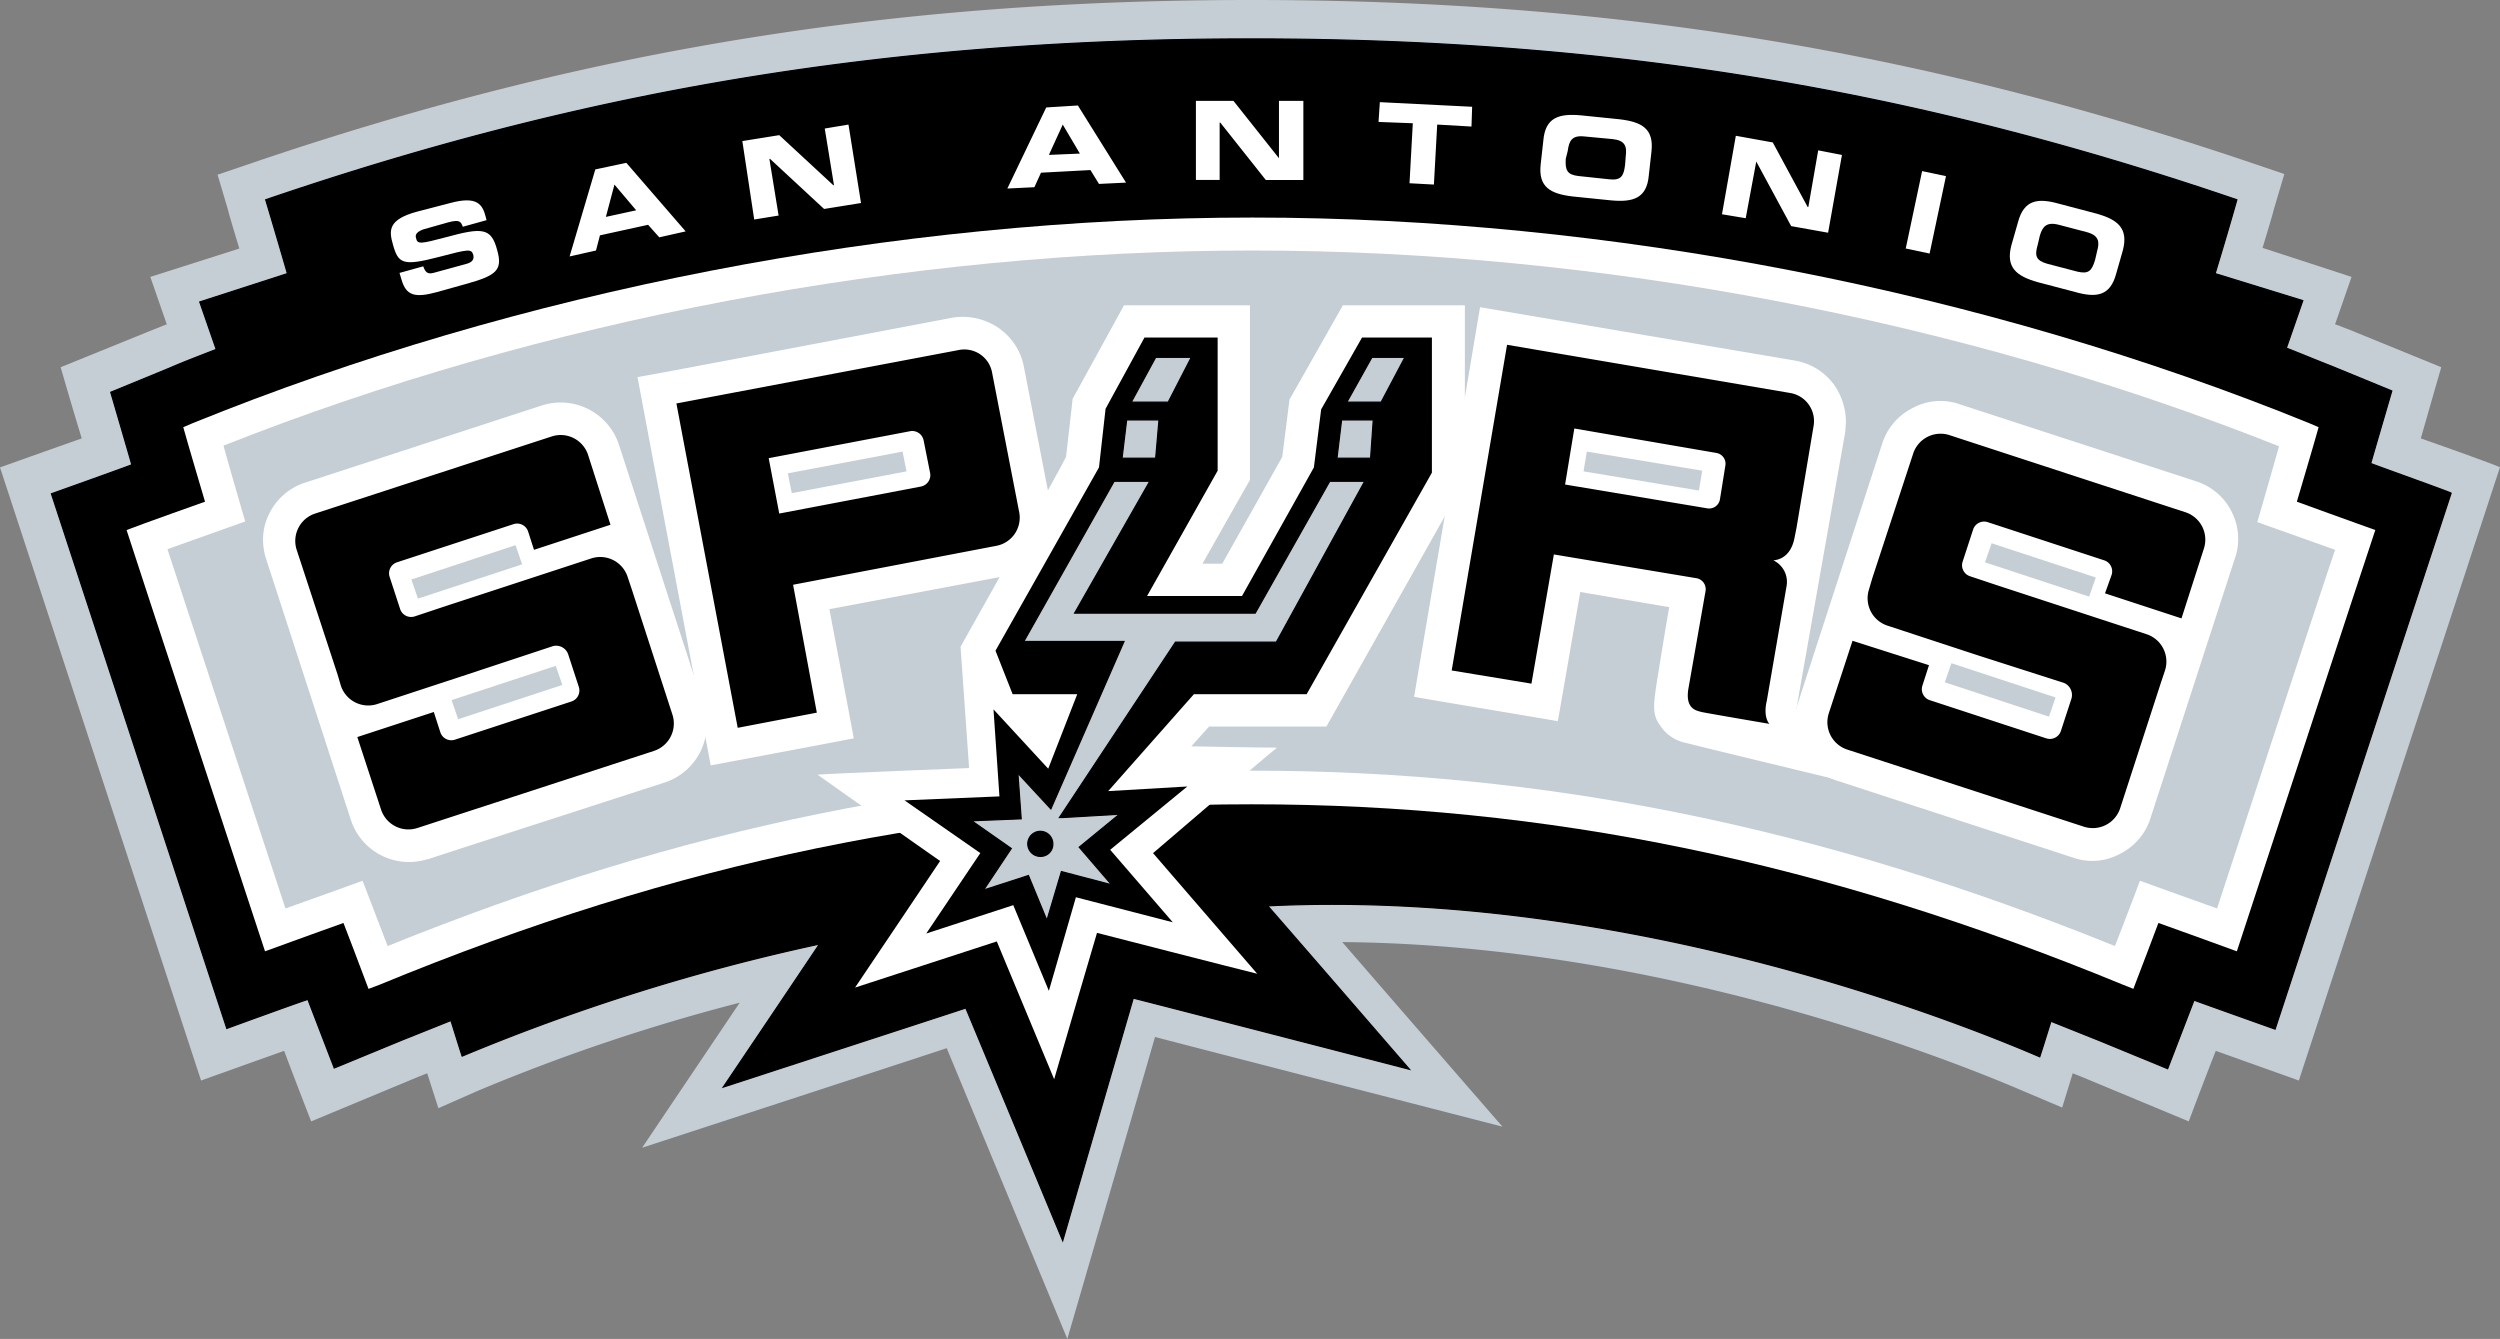 <svg xmlns="http://www.w3.org/2000/svg" width="472.556" height="253.092" data-name="san antonio spurs" id="san-antonio-spurs"><rect width="100%" height="100%" fill="#808080" stroke="none"/><path fill="#c4ced4" d="M457.585 82.869c1.5-5.234 3.863-13.458 3.863-13.458l-17.7-7.228c-.748-.249-1.5-.623-2.368-.872l3.115-8.972-16.823-5.483c1.371-4.486 2.119-7.1 2.119-7.228l1.999-6.728-6.6-2.243C362.5 9.471 304.309 0 236.519 0 168.6 0 110.409 9.471 47.727 30.78l-6.6 2.243 1.994 6.729c0 .125.748 2.742 2.118 7.228l-16.827 5.358 3.115 8.972c-.748.249-1.5.623-2.243.872L11.465 69.41s2.368 8.225 3.988 13.458C10.468 84.613 0 88.352 0 88.352l38.007 115.891s10.094-3.614 15.7-5.608a1317.126 1317.126 0 0 0 5.109 13.334l20.063-8.349 1.869-.748 2.118 6.6 7.352-3.24a359.639 359.639 0 0 1 49.6-16.7c-8.972 13.334-18.443 27.415-18.443 27.415s52.338-17.072 57.572-18.817c1.869 4.486 22.8 54.955 22.8 54.955s15.2-52.214 16.574-57.074C222.562 197.14 284 212.966 284 212.966s-17.446-20.063-30.281-34.892c59.192.5 112.776 21.309 128.727 28.163l7.352 3.115 1.994-6.48 1.869.748 20.063 8.349s2.742-7.352 5.109-13.334a9966.51 9966.51 0 0 1 15.7 5.608l38.006-115.891c.5 0-9.969-3.738-14.954-5.483" data-name="Path 3445"></path><path d="M448.115 87.604c.125-.5 3.988-13.708 3.988-13.708l-11.215-4.611c-2.866-1.122-5.857-2.368-8.723-3.489l3.115-8.972-16.574-5.109c2.617-8.6 4.112-13.957 4.112-13.957C365.12 18.069 308.172 7.352 236.52 7.352s-128.6 10.717-186.3 30.406c0 0 1.62 5.358 4.112 13.957l-16.574 5.358 3.115 8.972c-2.866 1.122-5.857 2.243-8.723 3.489l-11.215 4.611s3.863 13.207 3.985 13.707c-.872.374-15.2 5.483-15.2 5.483l33.148 101.064s14.7-5.358 15.328-5.483l4.985 12.96 12.709-5.234 9.346-3.738c1.122 3.614 1.869 5.982 2.118 6.729a386.713 386.713 0 0 1 67.542-21.181c-7.851 11.714-18.194 27.041-18.194 27.041s45.111-14.7 45.858-14.954c.374.872 18.318 43.989 18.318 43.989s13.085-44.986 13.334-45.858c1.122.249 52.214 13.458 52.214 13.458s-16.7-19.315-26.792-30.9c69.41-3.365 133.712 23.3 145.924 28.537.249-.748 1-3.115 2.118-6.729l9.346 3.738 12.711 5.234 4.985-12.96c.623.249 15.328 5.483 15.328 5.483l33.274-101.32c0-.125-14.331-5.234-15.2-5.608" data-name="Path 3446"></path><path fill="none" stroke="#000" stroke-miterlimit="3.864" stroke-width=".225" d="M448.115 87.604c.125-.5 3.988-13.708 3.988-13.708l-11.215-4.611c-2.866-1.122-5.857-2.368-8.723-3.489l3.115-8.972-16.574-5.109c2.617-8.6 4.112-13.957 4.112-13.957C365.12 18.069 308.172 7.352 236.52 7.352s-128.6 10.717-186.3 30.406c0 0 1.62 5.358 4.112 13.957l-16.574 5.358 3.115 8.972c-2.866 1.122-5.857 2.243-8.723 3.489l-11.215 4.611s3.863 13.207 3.985 13.707c-.872.374-15.2 5.483-15.2 5.483l33.148 101.064s14.7-5.358 15.328-5.483l4.985 12.96 12.709-5.234 9.346-3.738c1.122 3.614 1.869 5.982 2.118 6.729a386.713 386.713 0 0 1 67.542-21.181c-7.851 11.714-18.194 27.041-18.194 27.041s45.111-14.7 45.858-14.954c.374.872 18.318 43.989 18.318 43.989s13.085-44.986 13.334-45.858c1.122.249 52.214 13.458 52.214 13.458s-16.7-19.315-26.792-30.9c69.41-3.365 133.712 23.3 145.924 28.537.249-.748 1-3.115 2.118-6.729l9.346 3.738 12.711 5.234 4.985-12.96c.623.249 15.328 5.483 15.328 5.483l33.274-101.32c0-.125-14.331-5.234-15.2-5.608Z" data-name="Path 3447"></path><path fill="#fff" d="m36.387 80.003-1.745.748c.748 2.742 4.112 14.081 4.112 14.081s-11.962 4.237-14.828 5.358c1.122 3.614 24.923 75.766 26.169 79.629 2.991-1.122 14.829-5.358 14.829-5.358s3.738 9.72 4.735 12.461l1.994-.748c56.45-23.3 108.913-34.144 164.865-34.144s108.29 10.841 164.865 34.144c0 0 1 .374 1.869.748 1.122-2.866 4.735-12.461 4.735-12.461s11.838 4.237 14.829 5.358c1.246-3.738 24.923-76.015 26.169-79.629-2.866-1-14.829-5.358-14.829-5.358s3.365-11.34 4.112-14.081l-1.742-.748c-61.56-25.048-132.591-38.88-199.758-38.88-67.542 0-138.696 13.832-200.381 38.88" data-name="Path 3448"></path><path fill="#c4ced4" d="M419.079 171.719c-4.237-1.5-14.58-5.234-14.58-5.234s-3.24 8.6-4.735 12.337c-55.7-22.555-107.792-33.148-163.245-33.148s-107.543 10.593-163.246 33.149c-1.371-3.614-4.735-12.337-4.735-12.337s-10.343 3.738-14.58 5.234c-2.243-6.854-20.188-61.436-22.306-67.916 4.237-1.5 14.7-5.234 14.7-5.234s-2.986-10.216-4.108-14.33c60.065-23.801 128.976-36.886 194.524-36.886 65.173 0 133.961 13.085 194.025 37.011-1.122 3.988-4.112 14.331-4.112 14.331s10.468 3.738 14.7 5.234c-2.243 6.48-20.063 60.937-22.306 67.79" data-name="Path 3449"></path><path fill="#fff" d="m339.45 134.583 9.346-52.961.125-1.869a12.346 12.346 0 0 0-2.118-6.854 11.546 11.546 0 0 0-7.477-4.735L279.76 58.07l-4.112 24.424s-7.975 46.855-8.349 49.223c3.365.623 23.8 3.988 27.166 4.611.623-3.489 4.237-24.424 4.237-24.424l16.819 2.866-.374 2.118s-2.368 14.081-2.368 14.954c-.374 3.24.249 4.237 1.246 5.608a7.5 7.5 0 0 0 4.735 2.991c-.249 0 28.163 6.854 28.163 6.854Zm-18.318-41.87-21.811-3.614.623-3.738 21.811 3.609Zm-188.168 40.5-15.951-49.1a11.606 11.606 0 0 0-14.58-7.477L57.696 91.218a11.4 11.4 0 0 0-6.729 5.732 10.816 10.816 0 0 0-1.246 5.234 12.234 12.234 0 0 0 .623 3.614l15.951 49.1a11.555 11.555 0 0 0 14.58 7.477.435.435 0 0 1-.249.125c.374-.125 3.738-1.246 44.986-14.58a11.524 11.524 0 0 0 7.352-14.7m-53.959-20.07-1.246-3.614 19.689-6.48 1.247 3.614Zm7.6 22.8-1.244-3.61 19.689-6.48 1.246 3.61Z" data-name="Path 3450"></path><path fill="#fff" d="m198.635 95.579-5.109-26.294a11.456 11.456 0 0 0-4.86-7.352 11.976 11.976 0 0 0-8.723-1.869s-55.578 10.592-59.441 11.215c.5 2.742 11.215 59.441 11.215 59.441l1.5 7.975 1.122 5.982s23.8-4.486 27.041-5.109c-.623-3.489-4.611-24.424-4.611-24.424l32.4-6.106a12.221 12.221 0 0 0 7.477-4.86 11.077 11.077 0 0 0 1.994-6.854v-1.745Zm-48.973-2.368-.748-3.738 21.688-4.112.748 3.738-21.688 4.112Z" data-name="Path 3451"></path><path fill="#fff" d="M181.563 122.247c.125 1.869 1.62 22.929 1.62 22.929s-25.3 1-28.661 1.246c2.742 1.994 23.178 16.325 23.178 16.325s-14.206 21.184-16.075 23.926c3.115-1 26.792-8.723 26.792-8.723l10.842 26.047c.872-3.115 8.1-27.664 8.1-27.664s26.668 6.854 30.281 7.726l-19.689-22.8s20.935-17.945 23.428-19.938c-2.866 0-16.2-.249-16.2-.249l3.365-3.738h22.178l26.169-46.481V57.697H253.84l-10.094 17.82s-1.122 8.972-1.371 10.841c-1 1.745-8.723 15.577-11.34 20.188h-3.738c3.863-6.854 8.972-15.826 8.972-15.826V57.697h-23.8l-9.721 17.7s-1 8.972-1.246 10.966c-.748 1.745-19.938 35.889-19.938 35.889" data-name="Path 3452"></path><path d="m257.454 63.803-7.726 13.583-1.371 10.966-13.586 24.3h-17.942l13.334-23.677V63.803h-13.832l-7.352 13.458-1.246 11.091-19.562 34.643 3.24 8.225h12.212l-5.486 14.083-10.343-11.215 1.122 16.449-17.945.748 14.331 9.969-10.218 15.2 16.449-5.358 6.729 16.2 5.109-17.693 18.318 4.735-11.838-13.709 14.58-11.963-14.954.872 16.2-18.318h21.309l23.677-41.871V63.803Z" data-name="Path 3453"></path><path fill="#fff" d="M421.821 96.701a11.334 11.334 0 0 0-6.73-5.73l-44.737-14.58a10.963 10.963 0 0 0-8.848.748 11.334 11.334 0 0 0-5.732 6.729l-15.951 49.1a11.579 11.579 0 0 0-.623 3.614 11.159 11.159 0 0 0 1.246 5.234 11.335 11.335 0 0 0 6.729 5.732l44.737 14.58a10.963 10.963 0 0 0 8.848-.748 11.335 11.335 0 0 0 5.732-6.729l15.951-49.1a11.269 11.269 0 0 0-.623-8.848m-34.519 38.754-19.689-6.48 1.246-3.614 19.689 6.48Zm7.6-22.68-19.689-6.48 1.246-3.614 19.689 6.48Z" data-name="Path 3454"></path><path fill="#c4ced4" d="m259.323 67.541-4.735 8.474h6.48l4.486-8.474Z" data-name="Path 3455"></path><path fill="none" stroke="#000" stroke-miterlimit="3.864" stroke-width=".225" d="m259.323 67.541-4.735 8.474h6.48l4.486-8.474Z" data-name="Path 3456"></path><path fill="#c4ced4" d="M225.179 67.541h-6.729l-4.611 8.474h6.978Z" data-name="Path 3457"></path><path fill="none" stroke="#000" stroke-miterlimit="3.864" stroke-width=".225" d="M225.179 67.541h-6.729l-4.611 8.474h6.978Z" data-name="Path 3458"></path><path fill="#c4ced4" d="M237.266 115.892h-34.144l14.206-24.923h-6.729l-17.072 30.281h18.941l-13.832 31.652-6.231-6.729.623 8.6-9.346.374 7.477 5.234-5.234 7.851 8.474-2.742 3.489 8.474 2.742-9.221 9.471 2.492-6.106-7.1 7.6-6.231-10.592.623h-.748l21.932-33.147h19.066l16.699-30.411h-6.6Zm-40.624 45.983a2.368 2.368 0 1 1 2.368-2.368 2.291 2.291 0 0 1-2.368 2.368" data-name="Path 3459"></path><path fill="none" stroke="#000" stroke-miterlimit="3.864" stroke-width=".225" d="M237.266 115.892h-34.144l14.206-24.923h-6.729l-17.072 30.281h18.941l-13.832 31.652-6.231-6.729.623 8.6-9.346.374 7.477 5.234-5.234 7.851 8.474-2.742 3.489 8.474 2.742-9.221 9.471 2.492-6.106-7.1 7.6-6.231-10.592.623h-.748l21.932-33.147h19.066l16.699-30.411h-6.6Zm-40.624 45.983a2.368 2.368 0 1 1 2.368-2.368 2.291 2.291 0 0 1-2.368 2.368Z" data-name="Path 3460"></path><path fill="#c4ced4" d="M219.072 79.38h-6.106l-.872 7.228h6.355Z" data-name="Path 3461"></path><path fill="none" stroke="#000" stroke-miterlimit="3.864" stroke-width=".225" d="M219.072 79.38h-6.106l-.872 7.228h6.355Z" data-name="Path 3462"></path><path fill="#c4ced4" d="M252.719 86.608h6.355l.5-7.228h-5.982Z" data-name="Path 3463"></path><path fill="none" stroke="#000" stroke-miterlimit="3.864" stroke-width=".225" d="M252.719 86.608h6.355l.5-7.228h-5.982Z" data-name="Path 3464"></path><path fill="#fff" d="M75.893 52.837c.872 3.115 2.617 3.489 6.729 2.368l5.358-1.5c5.857-1.62 7.1-2.617 5.982-6.48-1.122-4.237-2.866-4.237-9.72-2.368-4.735 1.246-5.358 1.371-5.608.125-.249-.748.374-1.246 1.371-1.62l4.86-1.371c1.994-.5 2.243-.125 2.617.872l4.486-1.246-.125-.5c-.623-2.492-1.62-4.112-6.729-2.742l-6.231 1.62c-5.608 1.5-5.358 3.614-4.611 6.231 1 3.614 1.869 4.112 8.6 2.368 5.732-1.5 6.231-1.62 6.6-.374.249 1.122-.623 1.5-1.62 1.745l-5.483 1.5c-1.246.374-1.869.374-2.368-1.122l-4.486 1.246.374 1.246Zm31.777-4.362 4.985-1.122.748-2.866 9.1-1.994 2.118 2.368 4.985-1.122-11.215-12.96-5.863 1.247-4.86 16.449Zm8.474-13.583 4.112 4.86-5.732 1.246 1.62-6.106Zm26.418 6.6 4.611-.748-1.745-10.717h.125l10.218 9.471 6.978-1.122-2.368-14.829-4.486.748 1.745 10.717h-.125l-10.222-9.466-6.976 1.12Zm47.852-5.857 5.109-.249 1.246-2.742 9.346-.5 1.618 2.622 5.109-.249-9.1-14.58-5.982.374-7.352 15.328Zm10.468-12.088 3.24 5.483-5.857.249 2.617-5.732Zm25.172 10.468h4.486V23.178h.125l8.6 10.841h7.1V19.066h-4.612v10.841l-8.6-10.841h-7.1Zm34.518-10.966 6.48.249-.623 11.34 4.611.249.623-11.34 6.48.374.125-3.738-17.446-.872Zm30.655 7.975c-.5 4.362 1.869 5.608 5.982 6.106l7.352.748c4.112.374 6.729-.374 7.1-4.735l.5-4.486c.5-4.362-1.869-5.608-5.982-6.106l-7.352-.748c-4.112-.374-6.729.374-7.1 4.735l-.5 4.486m5.109-2.492c.249-1.869.748-2.991 3.115-2.742l5.358.5c2.368.249 2.742 1.371 2.492 3.24l-.125 1.62c-.249 2.118-.748 2.991-2.991 2.742l-5.857-.623c-2.118-.249-2.492-1.122-2.368-3.24l.374-1.5ZM325.493 40.5l4.486.748 1.994-10.717 6.6 12.212 6.978 1.246 2.617-14.7-4.486-.872-1.869 10.717h-.12l-6.6-12.212-6.982-1.256Z" data-name="Path 3465"></path><path fill="#fff" d="m360.227 46.971 3.097-14.63 4.51.955-3.096 14.63Z" data-name="Path 3466"></path><path fill="#fff" d="M380.199 46.357c-1.122 4.237 1 5.857 4.985 6.978l7.1 1.869c3.988 1.122 6.6.748 7.726-3.489l1.246-4.362c1.122-4.237-1-5.857-4.985-6.978l-7.1-1.869c-3.988-1.122-6.6-.748-7.726 3.489l-1.246 4.362m5.358-1.745c.5-1.745 1.246-2.742 3.614-2.118l5.234 1.371c2.368.623 2.492 1.869 1.994 3.614l-.374 1.62c-.623 2.118-1.246 2.742-3.365 2.243l-5.732-1.5c-2.118-.623-2.368-1.5-1.745-3.614l.374-1.62Z" data-name="Path 3467"></path><path d="m88.352 127.48-17.072 5.608a5.448 5.448 0 0 1-6.854-3.489l-.623-2.118-7.726-23.553a5.448 5.448 0 0 1 3.489-6.855l44.737-14.58a5.448 5.448 0 0 1 6.854 3.489l4.237 13.209-14.456 4.737-1.122-3.489a2.187 2.187 0 0 0-2.741-1.366l-22.057 7.223a2.187 2.187 0 0 0-1.371 2.742l1.994 6.106a2.187 2.187 0 0 0 2.742 1.371l5.234-1.745 28.163-9.221a5.448 5.448 0 0 1 6.854 3.489l.872 2.617 7.6 23.428a5.448 5.448 0 0 1-3.489 6.854l-44.737 14.58a5.448 5.448 0 0 1-6.852-3.491l-4.486-13.708 14.455-4.735 1.246 3.863a2.187 2.187 0 0 0 2.742 1.371l22.057-7.228a2.187 2.187 0 0 0 1.371-2.742l-1.994-6.106a2.412 2.412 0 0 0-2.866-1.62l-16.2 5.358Zm301.817 1.62a2.472 2.472 0 0 1 1.371 2.991l-1.994 6.106a2.187 2.187 0 0 1-2.742 1.371l-22.057-7.228a2.187 2.187 0 0 1-1.371-2.742l1.246-3.863-14.455-4.611-4.486 13.708a5.448 5.448 0 0 0 3.489 6.854l44.737 14.58a5.448 5.448 0 0 0 6.854-3.489l7.6-23.428.872-2.617a5.448 5.448 0 0 0-3.489-6.854l-28.163-9.221-5.234-1.745a2.187 2.187 0 0 1-1.369-2.739l1.994-6.106a2.187 2.187 0 0 1 2.742-1.371l22.057 7.228a2.187 2.187 0 0 1 1.371 2.742l-1.246 3.489 14.455 4.735 4.237-13.209a5.448 5.448 0 0 0-3.489-6.854l-44.612-14.58a5.448 5.448 0 0 0-6.854 3.489l-7.726 23.552-.623 2.118a5.448 5.448 0 0 0 3.489 6.854l17.072 5.608Zm-51.841-54.827-53.46-9.1-10.468 61.56 15.078 2.492 4.237-24.424 19.44 3.24 7.477 1.246a2.11 2.11 0 0 1 1.745 2.492l-3.24 18.443c-.623 3.863 1.62 4.112 2.492 4.362 1.121.249 12.835 2.243 12.835 2.243-.374-.374-1.121-1.745-.5-4.362l3.738-21.683a4.511 4.511 0 0 0-2.492-4.86c2.492-.249 3.614-2.243 3.988-4.237l.374-1.869 3.24-19.315a5.386 5.386 0 0 0-4.484-6.228Zm-12.211 13.829-1 6.231a2.077 2.077 0 0 1-2.489 1.74l-26.792-4.486 1.745-10.592 26.792 4.611a2.077 2.077 0 0 1 1.744 2.496Zm-133.462 8.723-5.109-26.294a5.334 5.334 0 0 0-6.355-4.362l-53.336 10.095 11.589 61.31 14.954-2.866-4.486-24.175 38.381-7.352a5.423 5.423 0 0 0 4.362-6.355Zm-18.568-4.86-26.792 5.108-1.994-10.468 26.792-5.109a2.2 2.2 0 0 1 2.492 1.745l1.243 6.232a2.2 2.2 0 0 1-1.741 2.492Z" data-name="Path 3468"></path></svg>